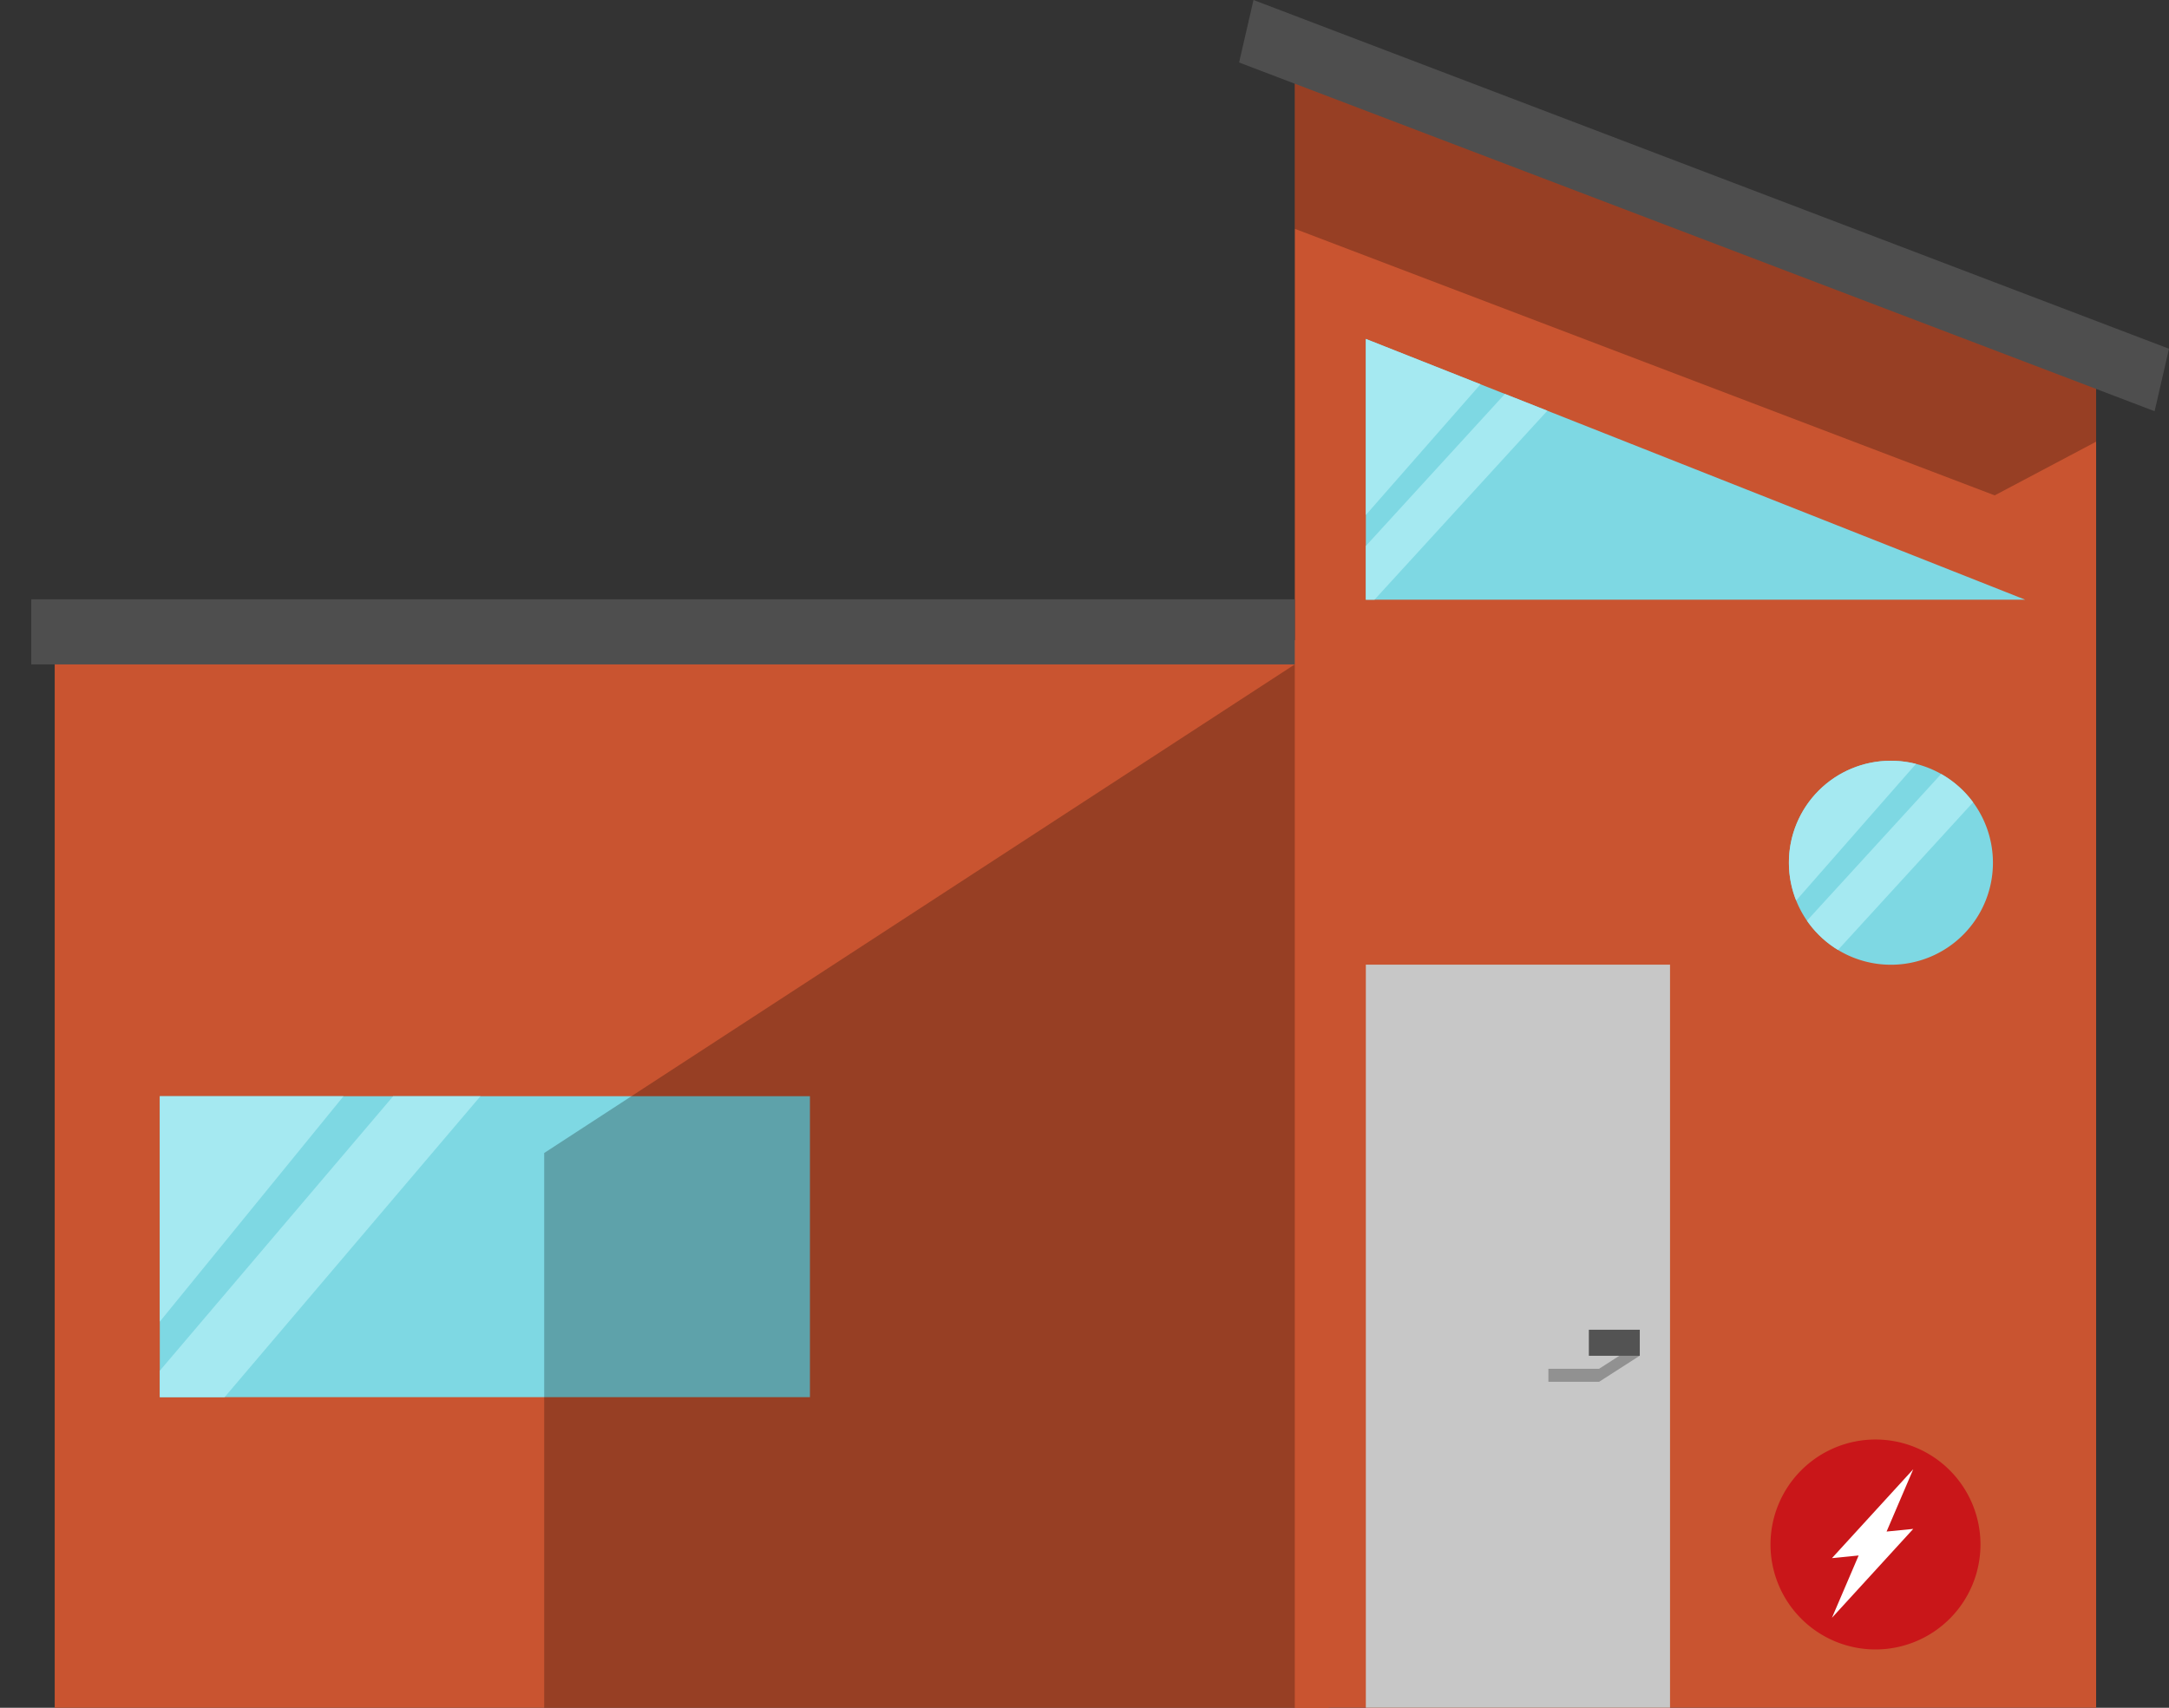 <svg xmlns="http://www.w3.org/2000/svg" xmlns:xlink="http://www.w3.org/1999/xlink" viewBox="0 0 255.998 201.594"><rect x="0" y="0" width="255.998" height="201.594" fill="#333333" stroke="none"/><defs><style>.a,.c{fill:#7ed8e3;}.a{clip-rule:evenodd;}.b{fill:#c95430;}.b,.c,.h,.j,.k,.l,.m,.n{fill-rule:evenodd;}.d{clip-path:url(#a);}.e{fill:#a5e9f1;}.f{clip-path:url(#b);}.g{clip-path:url(#c);}.h{opacity:0.25;}.i,.j{fill:#4e4e4e;}.k{fill:#c7c7c7;}.l{fill:#919191;}.m{fill:#535353;}.n{fill:#c91619;}.o{fill:#fff;}</style><clipPath id="a"><polygon class="a" points="161.204 40.012 239.016 70.789 161.204 70.789 161.204 40.012 161.204 40.012"/></clipPath><clipPath id="b"><path class="a" d="M223.13,89.805a12.04,12.04,0,1,1-11.992,12.04,12.013,12.013,0,0,1,11.992-12.04Z"/></clipPath><clipPath id="c"><polygon class="a" points="18.86 129.403 95.593 129.403 95.593 164.93 18.86 164.93 18.86 129.403 18.86 129.403"/></clipPath></defs><title>Orange</title><polygon class="b" points="6.457 75.563 156.816 75.563 156.816 201.594 6.457 201.594 6.457 75.563 6.457 75.563"/><polygon class="b" points="152.822 7.696 247.397 44.628 247.397 201.591 152.822 201.591 152.822 7.696 152.822 7.696"/><polygon class="c" points="161.204 40.012 239.016 70.789 161.204 70.789 161.204 40.012 161.204 40.012"/><g class="d"><path class="e" d="M155.165,67.679l-8.311-11.586,27.569-31.439L182.734,36.24l-27.569,31.439Zm4.233,6.203L156.43,69.669l25.73-28.134,2.969,4.213-25.73,28.134Z"/></g><path class="c" d="M223.13,89.805a12.04,12.04,0,1,1-11.992,12.04,12.013,12.013,0,0,1,11.992-12.04Z"/><g class="f"><path class="e" d="M203.398,116.106l-8.311-11.589,27.569-31.439,8.311,11.586L203.398,116.106Zm4.233,6.2-2.969-4.213,25.733-28.134,2.969,4.213-25.733,28.134Z"/></g><polygon class="c" points="18.86 129.403 95.593 129.403 95.593 164.93 18.86 164.93 18.86 129.403 18.86 129.403"/><g class="g"><polygon class="e" points="12.548 163.763 0 144.931 41.629 93.844 54.177 112.673 12.548 163.763 12.548 163.763"/><polygon class="e" points="18.94 173.84 14.46 166.99 53.311 121.276 57.795 128.122 18.94 173.84 18.94 173.84"/></g><polygon class="h" points="152.816 201.594 152.816 78.431 64.229 136.107 64.229 201.594 152.816 201.594 152.816 201.594"/><polygon class="h" points="152.822 27.01 235.425 58.477 247.397 52.139 247.397 43.748 152.822 5.498 152.822 27.01"/><rect class="i" x="3.689" y="70.746" width="149.127" height="7.685"/><polygon class="j" points="147.944 0 255.998 41.165 254.3 48.542 146.246 7.376 147.944 0 147.944 0"/><polygon class="k" points="161.204 113.877 197.107 113.877 197.107 201.591 161.204 201.591 161.204 113.877 161.204 113.877"/><polygon class="l" points="193.523 160.042 188.736 163.118 182.751 163.118 182.751 161.578 188.736 161.578 191.129 160.042 193.523 160.042 193.523 160.042"/><polygon class="m" points="187.526 156.972 193.537 156.972 193.537 160.045 187.526 160.045 187.526 156.972 187.526 156.972"/><path class="n" d="M221.368,169.93a12.391,12.391,0,1,1-12.403,12.393A12.396,12.396,0,0,1,221.368,169.93Z"/><path class="o" d="M221.55,183.402l-5.332.531,9.595-10.496-4.263,9.965Zm-5.332,7.572,4.266-9.962,5.329-.531-9.595,10.493Z"/></svg>